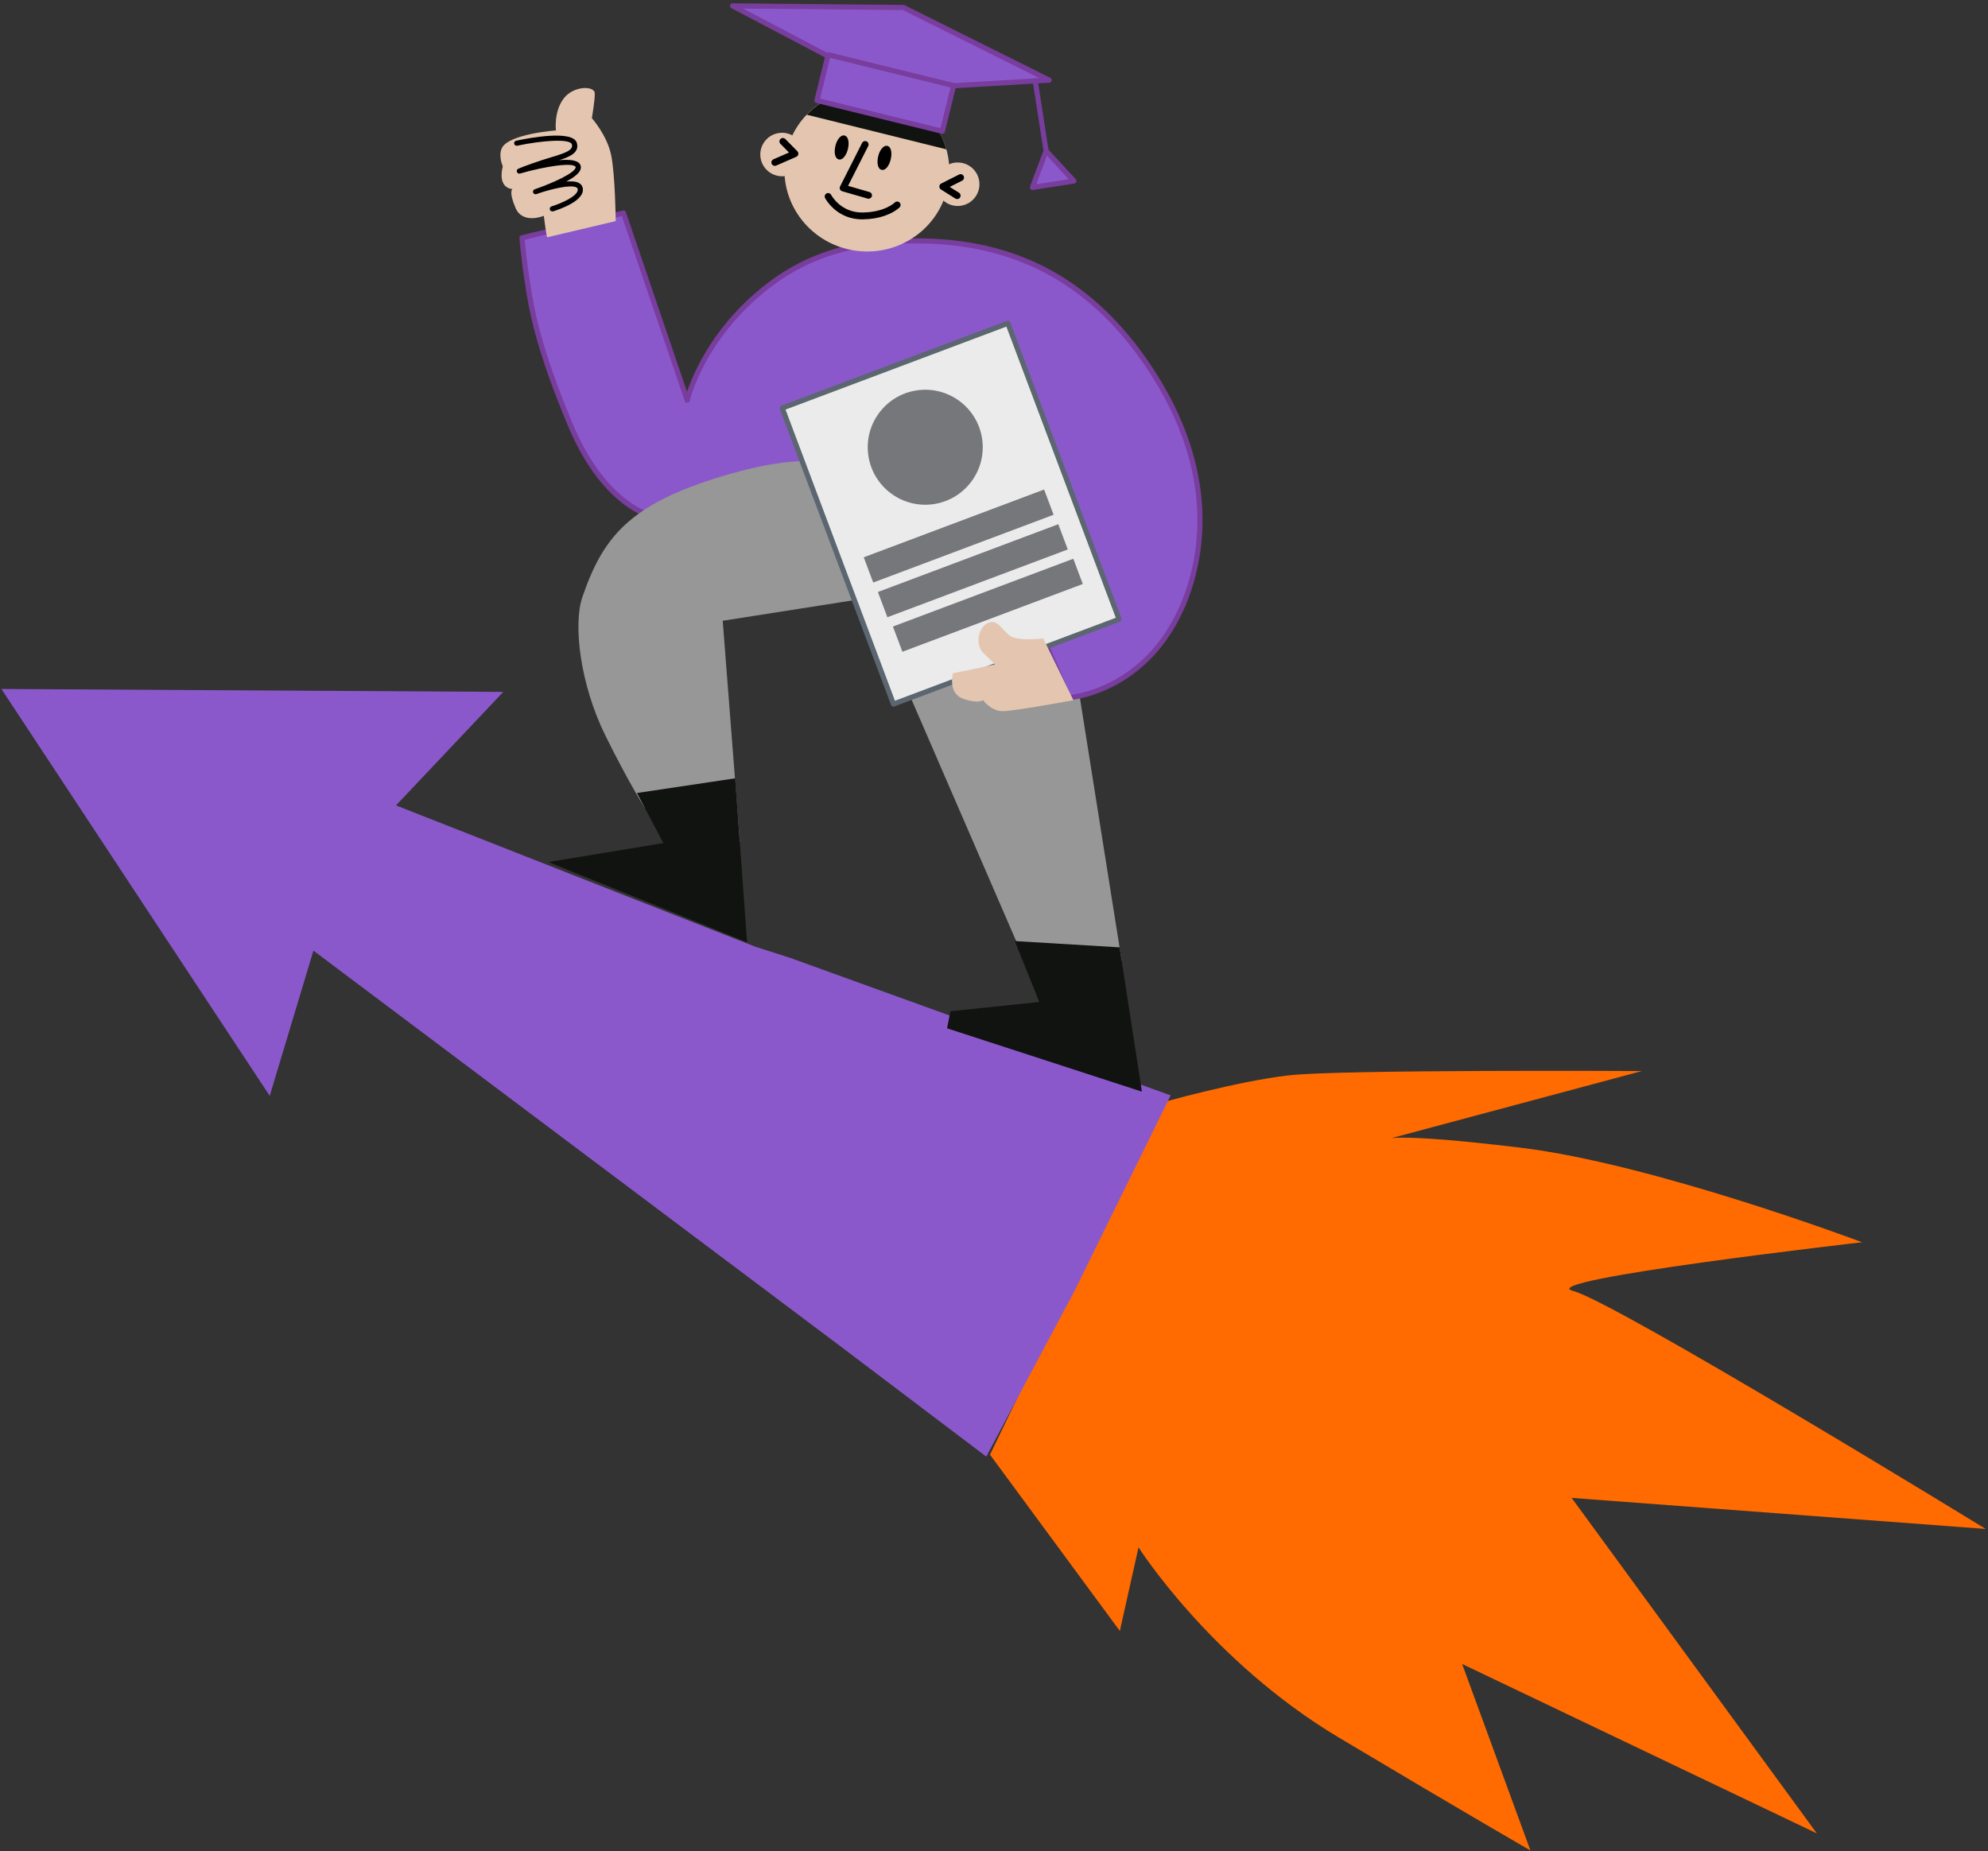 <svg width="466" height="434" viewBox="0 0 466 434" fill="none" xmlns="http://www.w3.org/2000/svg">
<rect x="0" y="0" width="466" height="434" fill="#333333" stroke="none"/>
<path d="M232.059 341.022L262.498 382.356L266.873 362.755C266.873 362.755 283.877 389.464 313.84 407.347C343.803 425.229 358.741 433.809 358.741 433.809L342.733 390.089L425.881 429.812L368.406 351.159L465.476 358.441C465.476 358.441 378.583 305.186 368.739 302.643C358.895 300.099 436.492 291.229 436.492 291.229C436.492 291.229 387.647 272.822 356.371 269.051C325.083 265.282 324.775 267.191 324.775 267.191L384.877 251.092C384.877 251.092 314.456 250.692 302.12 252.1C289.796 253.506 271.874 258.621 271.874 258.621L232.059 341.022Z" fill="#FF6B00"/>
<path d="M208.085 151.1L243.186 232.142L262.925 225.197L247.662 129.135L216.784 136.701L208.085 151.1Z" fill="#979797"/>
<path fill-rule="evenodd" clip-rule="evenodd" d="M185.33 224.598L176.955 221.906L92.822 188.815L117.972 162.204L0.335 161.521L63.224 256.906L73.467 222.859L198.064 316.412L231.191 341.481L251.922 302.564L274.408 256.799L185.33 224.598Z" fill="#8B58CC"/>
<path d="M154.076 121.381C154.076 121.381 142.176 119.698 133.793 99.834C125.42 79.969 124.315 70.615 123.513 65.451C122.711 60.286 122.363 55.746 122.363 55.746L146.159 49.938L161.092 93.838C161.092 93.838 164.586 78.228 181.463 65.978C193.832 57.002 207.824 56.239 217.393 56.52C230.859 56.909 252.255 60.632 269.222 85.871C285.345 109.849 282.223 129.911 277.484 141.384C268.766 162.494 250.583 163.551 250.583 163.551L244.548 149.674L247.786 116.009L198.899 105.61L154.076 121.381Z" fill="#8B58CC"/>
<path d="M251.69 164.027C251.03 164.129 250.649 164.16 250.62 164.155C250.368 164.166 250.13 164.025 250.029 163.796L243.994 149.918C243.951 149.822 243.936 149.721 243.949 149.625L247.137 116.494L198.941 106.241L154.279 121.96C154.19 121.992 154.088 121.999 153.992 121.985C153.492 121.913 141.654 120.031 133.239 100.078C125.3 81.254 123.9 71.993 123.059 66.459L122.918 65.551C122.122 60.423 121.759 55.848 121.761 55.8C121.734 55.504 121.928 55.239 122.217 55.166L146.012 49.358C146.311 49.283 146.628 49.45 146.721 49.745L161.046 91.853C162.567 87.305 167.649 75.261 181.105 65.487C193.727 56.322 207.862 55.64 217.403 55.915C239.635 56.559 256.752 66.246 269.714 85.53C286.69 110.766 282.215 131.499 278.037 141.617C270.499 159.866 255.772 163.393 251.69 164.027ZM250.962 162.909C253.693 162.588 269.19 159.9 276.931 141.15C281.014 131.263 285.378 110.97 268.719 86.201C255.981 67.267 239.192 57.755 217.363 57.114C208.002 56.84 194.128 57.519 181.81 66.458C165.33 78.421 161.707 93.807 161.675 93.963C161.612 94.226 161.387 94.411 161.119 94.434C160.848 94.448 160.606 94.279 160.52 94.029L145.763 50.655L123.008 56.208C123.12 57.534 123.483 61.263 124.118 65.355L124.259 66.263C125.091 71.742 126.477 80.912 134.359 99.604C142.005 117.75 152.717 120.492 154.037 120.766L198.707 105.038C198.814 105.002 198.926 104.994 199.032 105.015L247.919 115.415C248.22 115.481 248.423 115.759 248.395 116.064L245.172 149.576L250.962 162.909Z" fill="#783D9D"/>
<path d="M197.423 109.72C197.423 109.72 191.402 105.009 169.492 111.586C147.582 118.163 141.362 125.837 136.505 139.996C134.333 146.336 135.943 160.394 141.937 172.502C147.51 183.765 151.184 189.46 151.184 189.46L173.427 197.251L169.408 145.531L203.899 140.119L197.423 109.72Z" fill="#979797"/>
<path d="M222.376 42.329C223.673 31.91 216.138 22.395 205.546 21.076C194.954 19.758 185.316 27.135 184.019 37.554C182.722 47.973 190.257 57.488 200.849 58.806C211.441 60.125 221.079 52.748 222.376 42.329Z" fill="#E4C6B0"/>
<path d="M149.309 185.907L155.5 197.647L128.544 202.095L175.122 220.923L172.326 182.465L149.309 185.907Z" fill="#111310"/>
<path d="M237.874 220.619L243.615 234.9L222.787 237.072L221.999 241.074L267.678 255.927L262.444 222.094L237.874 220.619Z" fill="#111310"/>
<path d="M188.362 35.443C188.794 38.222 186.887 40.829 184.108 41.261C181.329 41.692 178.713 39.787 178.281 37.008C177.849 34.228 179.756 31.622 182.535 31.19C185.314 30.758 187.931 32.663 188.362 35.443Z" fill="#E4C6B0"/>
<path d="M229.443 44.394C230.109 41.659 228.431 38.903 225.696 38.237C222.961 37.572 220.205 39.25 219.539 41.985C218.874 44.719 220.552 47.476 223.286 48.142C226.021 48.807 228.778 47.129 229.443 44.394Z" fill="#E4C6B0"/>
<path d="M198.366 34.837C198.047 36.174 197.295 37.136 196.7 36.994C196.105 36.851 195.881 35.655 196.2 34.319C196.519 32.982 197.271 32.02 197.866 32.162C198.47 32.303 198.685 33.501 198.366 34.837Z" fill="black"/>
<path d="M196.969 37.394C196.849 37.413 196.727 37.413 196.609 37.375C196.16 37.266 195.839 36.837 195.717 36.17C195.612 35.613 195.655 34.921 195.818 34.219C195.981 33.517 196.269 32.89 196.622 32.441C197.036 31.898 197.516 31.663 197.965 31.772C198.932 32.007 199.095 33.541 198.756 34.928C198.583 35.631 198.304 36.257 197.951 36.706C197.648 37.11 197.308 37.342 196.969 37.394ZM197.72 32.552C197.61 32.569 197.439 32.68 197.253 32.935C196.979 33.287 196.735 33.833 196.6 34.417C196.456 35.003 196.425 35.59 196.504 36.038C196.571 36.404 196.703 36.59 196.8 36.612C196.898 36.635 197.097 36.529 197.325 36.24C197.599 35.887 197.843 35.342 197.978 34.757C198.28 33.499 198.023 32.627 197.778 32.562C197.757 32.547 197.747 32.548 197.72 32.552Z" fill="black"/>
<path d="M208.4 37.279C208.082 38.615 207.329 39.577 206.734 39.435C206.139 39.292 205.916 38.097 206.234 36.76C206.553 35.424 207.305 34.461 207.9 34.604C208.505 34.745 208.728 35.941 208.4 37.279Z" fill="black"/>
<path d="M207.022 39.83C206.903 39.848 206.772 39.85 206.644 39.813C206.195 39.705 205.875 39.275 205.751 38.599C205.646 38.042 205.689 37.35 205.852 36.648C206.015 35.947 206.303 35.319 206.656 34.87C207.071 34.336 207.55 34.093 207.999 34.201C208.966 34.436 209.129 35.97 208.79 37.357C208.5 38.576 207.83 39.704 207.022 39.83ZM207.764 34.989C207.654 35.006 207.484 35.117 207.298 35.372C207.025 35.733 206.78 36.269 206.645 36.854C206.501 37.44 206.47 38.027 206.549 38.475C206.615 38.841 206.747 39.027 206.845 39.049C207.079 39.107 207.72 38.453 208.022 37.194C208.325 35.936 208.067 35.064 207.822 34.999C207.801 34.983 207.783 34.986 207.764 34.989Z" fill="black"/>
<path d="M189.119 26.897L221.841 35.015C219.835 27.783 213.575 22.076 205.547 21.077C199.197 20.287 193.194 22.647 189.119 26.897Z" fill="#111310"/>
<path d="M203.712 46.58C203.602 46.597 203.478 46.589 203.37 46.558L197.41 44.835C197.183 44.767 196.988 44.599 196.899 44.388C196.808 44.167 196.808 43.923 196.916 43.709L202.078 33.513C202.279 33.116 202.761 32.956 203.159 33.157C203.557 33.359 203.716 33.841 203.515 34.239L198.791 43.568L203.818 45.023C204.241 45.146 204.489 45.596 204.367 46.018C204.272 46.315 204.015 46.533 203.712 46.58Z" fill="black"/>
<path d="M204.798 51.212C204.028 51.331 203.175 51.407 202.238 51.421C196.137 51.514 193.511 46.642 193.403 46.433C193.202 46.042 193.352 45.558 193.742 45.347C194.133 45.146 194.617 45.296 194.828 45.686C194.921 45.859 197.134 49.893 202.224 49.817C207.444 49.739 209.709 47.509 209.725 47.488C210.034 47.177 210.539 47.164 210.859 47.471C211.179 47.779 211.183 48.285 210.875 48.605C210.786 48.694 208.935 50.569 204.798 51.212Z" fill="black"/>
<path d="M128.254 55.632C128.065 55.267 127.472 50.596 127.472 50.596C127.472 50.596 122.508 52.691 120.829 48.715C119.15 44.739 120.147 44.321 120.147 44.321C120.147 44.321 118.3 44.345 117.723 42.321C117.317 40.918 117.863 38.992 117.863 38.992C117.863 38.992 116.793 36.697 117.606 34.795C119.06 31.395 130.31 30.578 130.31 30.578C130.31 30.578 129.776 26.292 132.071 23.165C134.366 20.037 139.394 20.046 139.417 21.893C139.441 23.74 138.73 27.692 138.73 27.692C138.73 27.692 142.256 31.645 143.235 36.255C144.214 40.866 144.329 51.83 144.329 51.83L128.254 55.632Z" fill="#E4C6B0"/>
<path d="M224.495 46.658C224.312 46.687 224.118 46.651 223.942 46.547L220.569 44.422C220.32 44.272 220.183 43.993 220.194 43.7C220.204 43.407 220.372 43.156 220.633 43.021L224.806 40.917C225.198 40.716 225.683 40.875 225.886 41.276C226.087 41.667 225.928 42.152 225.527 42.355L222.626 43.82L224.792 45.184C225.167 45.418 225.282 45.916 225.039 46.292C224.929 46.488 224.724 46.623 224.495 46.658Z" fill="black"/>
<path d="M181.746 38.875C181.397 38.929 181.039 38.741 180.884 38.408C180.708 38.003 180.889 37.533 181.302 37.347L184.944 35.758L182.937 33.721C182.624 33.403 182.63 32.895 182.948 32.582C183.266 32.27 183.774 32.276 184.086 32.593L186.909 35.462C187.097 35.649 187.177 35.918 187.123 36.18C187.07 36.442 186.897 36.657 186.659 36.76L181.952 38.815C181.882 38.845 181.819 38.864 181.746 38.875Z" fill="black"/>
<path d="M129.556 49.554C129.263 49.599 128.973 49.428 128.889 49.131C128.794 48.817 128.976 48.479 129.29 48.383C131.461 47.727 135.812 45.858 135.404 44.259C135.38 44.168 135.325 44.055 135.119 43.937C133.757 43.209 129.268 44.309 126.357 45.288C126.091 45.385 125.876 45.456 125.724 45.508C125.412 45.613 125.067 45.45 124.962 45.138C124.858 44.825 125.02 44.48 125.333 44.376C125.431 44.342 125.636 44.272 125.912 44.173C129.332 42.966 134.381 40.754 134.924 39.354C134.978 39.214 134.951 39.162 134.927 39.128C134.3 37.995 127.685 39.013 121.903 40.681C121.598 40.775 121.281 40.608 121.169 40.306C121.057 40.014 121.203 39.681 121.493 39.551C121.563 39.522 123.226 38.794 127.239 37.475C127.945 37.244 128.636 37.033 129.31 36.835C132.513 35.867 134.45 35.21 134.047 33.826C133.65 32.478 127.102 32.903 121.238 34.161C120.92 34.229 120.597 34.026 120.528 33.698C120.458 33.371 120.663 33.057 120.99 32.988C124.101 32.326 134.296 30.405 135.208 33.495C135.862 35.714 133.725 36.713 131.075 37.556C133.428 37.341 135.41 37.522 135.983 38.551C136.193 38.932 136.221 39.359 136.055 39.799C135.701 40.727 134.349 41.698 132.727 42.57C133.931 42.458 135.002 42.517 135.689 42.89C136.15 43.138 136.453 43.513 136.571 43.974C137.349 47.047 130.931 49.152 129.64 49.55C129.61 49.536 129.584 49.549 129.556 49.554Z" fill="black"/>
<path d="M183.349 95.665L209.426 165.054L262.321 145.176L236.245 75.787L183.349 95.665Z" fill="#EBEBEC"/>
<path d="M209.527 165.653C209.408 165.671 209.292 165.651 209.181 165.603C209.04 165.54 208.927 165.417 208.866 165.267L182.789 95.881C182.675 95.57 182.829 95.227 183.138 95.104L236.031 75.223C236.182 75.163 236.343 75.175 236.494 75.236C236.635 75.299 236.748 75.422 236.809 75.572L262.885 144.958C262.999 145.269 262.846 145.612 262.536 145.736L209.643 165.616C209.608 165.631 209.563 165.647 209.527 165.653ZM184.135 96.02L209.783 164.279L261.55 144.827L235.902 76.568L184.135 96.02Z" fill="#5B6670"/>
<path d="M218.951 118.167C226.307 117.025 231.345 110.136 230.203 102.78C229.061 95.424 222.171 90.386 214.815 91.529C207.459 92.671 202.422 99.56 203.564 106.916C204.706 114.272 211.595 119.309 218.951 118.167Z" fill="#76777A"/>
<path d="M244.749 114.758L202.464 130.648L204.688 136.566L246.972 120.676L244.749 114.758Z" fill="#76777A"/>
<path d="M248.07 122.893L205.785 138.784L208.009 144.702L250.294 128.811L248.07 122.893Z" fill="#76777A"/>
<path d="M251.59 130.988L209.305 146.879L211.529 152.797L253.814 136.906L251.59 130.988Z" fill="#76777A"/>
<path d="M244.548 149.674C244.548 149.674 238.622 150.416 236.683 148.998C234.744 147.58 233.809 144.945 231.471 146.106C229.132 147.258 228.708 151.298 230.43 153.013C232.152 154.727 233.232 155.753 233.232 155.753C233.232 155.753 230.531 156.388 226.95 157.104C223.37 157.82 223.37 157.82 223.37 157.82C223.37 157.82 222.116 162.514 225.754 163.8C229.392 165.086 230.438 164.134 230.438 164.134C230.438 164.134 232.301 166.757 235.076 166.721C237.851 166.684 251.615 164.153 251.615 164.153L244.548 149.674Z" fill="#E4C6B0"/>
<path d="M194.845 13.556L171.735 1.391L211.774 1.759L245.926 18.787L221.862 20.203L194.845 13.556Z" fill="#8B58CC"/>
<path d="M246.019 19.381C246 19.384 245.982 19.386 245.964 19.389L221.889 20.797C221.833 20.797 221.767 20.798 221.708 20.779L194.701 14.131C194.652 14.12 194.611 14.098 194.561 14.078L171.441 1.913C171.195 1.782 171.067 1.502 171.139 1.237C171.209 0.963 171.452 0.775 171.725 0.779L211.774 1.147C211.868 1.151 211.955 1.165 212.037 1.209L246.199 18.244C246.444 18.366 246.57 18.637 246.517 18.899C246.473 19.16 246.267 19.342 246.019 19.381ZM221.918 19.59L243.647 18.321L211.632 2.352L174.209 2.01L195.057 12.977L221.918 19.59Z" fill="#783D9D"/>
<path d="M223.545 20.074L194.14 12.836L191.501 23.554L220.906 30.793L223.545 20.074Z" fill="#8B58CC"/>
<path d="M220.986 31.378C220.912 31.39 220.827 31.384 220.749 31.368L191.35 24.134C191.193 24.092 191.066 23.999 190.979 23.863C190.892 23.726 190.875 23.559 190.907 23.404L193.546 12.689C193.628 12.366 193.953 12.165 194.276 12.247L223.676 19.481C223.833 19.522 223.96 19.615 224.047 19.752C224.134 19.889 224.15 20.055 224.118 20.211L221.479 30.926C221.423 31.169 221.224 31.341 220.986 31.378ZM192.223 23.106L220.451 30.052L222.802 20.509L194.574 13.562L192.223 23.106Z" fill="#783D9D"/>
<path d="M245.207 35.382L251.731 42.429L241.989 43.941L245.207 35.382L242.65 18.916L245.207 35.382Z" fill="#8B58CC"/>
<path d="M251.823 43.028L242.091 44.539C241.88 44.572 241.67 44.492 241.531 44.325C241.393 44.159 241.359 43.939 241.439 43.729L244.594 35.31L242.062 19.001C242.01 18.671 242.235 18.363 242.565 18.312C242.896 18.261 243.203 18.485 243.254 18.816L245.782 35.098L252.173 42.015C252.321 42.18 252.377 42.416 252.296 42.626C252.216 42.836 252.044 42.994 251.823 43.028ZM242.916 43.199L250.511 42.02L245.42 36.516L242.916 43.199Z" fill="#783D9D"/>
</svg>
